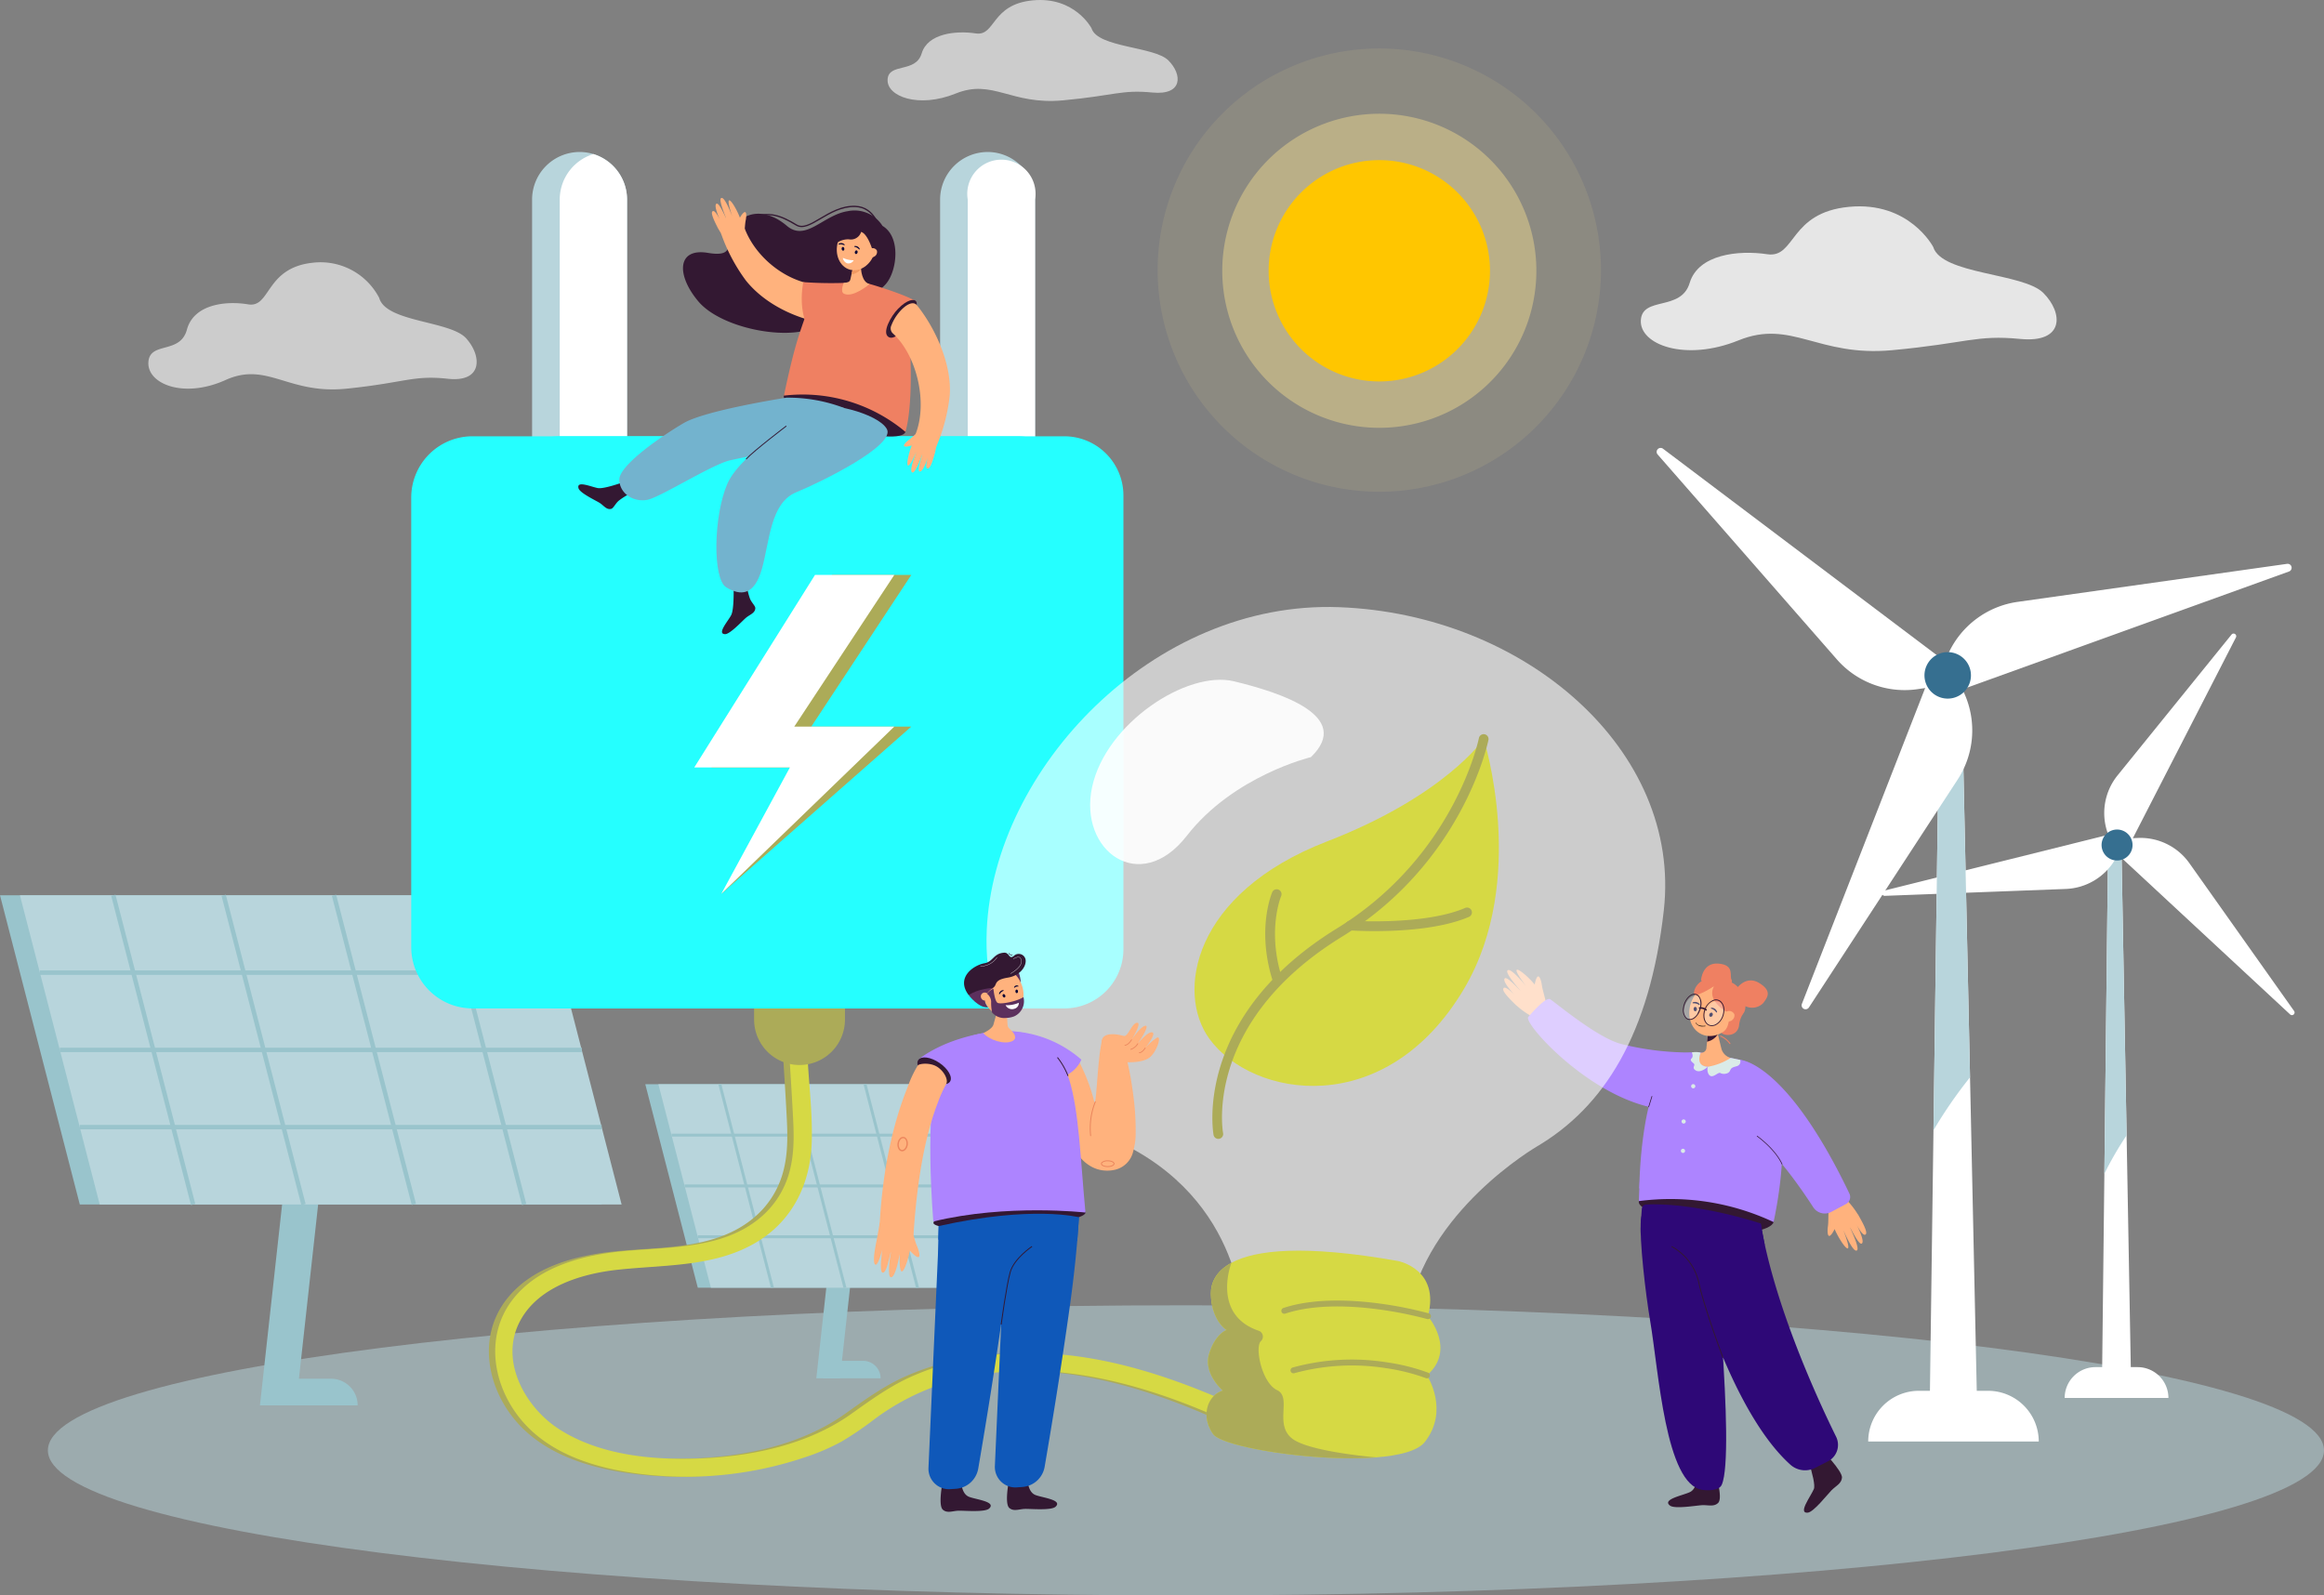 <svg xmlns="http://www.w3.org/2000/svg" xmlns:xlink="http://www.w3.org/1999/xlink" width="550" height="377.621" viewBox="0 0 550 377.621"><rect x="0" y="0" width="550" height="377.621" fill="#808080" stroke="none"/><defs><clipPath id="a"><rect width="550" height="377.622" fill="none"/></clipPath><clipPath id="b"><rect width="549.999" height="377.621" fill="none"/></clipPath><clipPath id="c"><rect width="538.67" height="68.674" fill="none"/></clipPath><clipPath id="e"><rect width="98.404" height="34.242" fill="none"/></clipPath><clipPath id="f"><rect width="68.66" height="23.893" fill="none"/></clipPath><clipPath id="g"><rect width="77.697" height="30.088" fill="none"/></clipPath><clipPath id="h"><rect width="4.461" height="5.844" fill="none"/></clipPath><clipPath id="i"><rect width="4.158" height="5.605" fill="none"/></clipPath><clipPath id="j"><rect width="160.63" height="172.35" fill="none"/></clipPath><clipPath id="k"><rect width="55.287" height="43.633" fill="none"/></clipPath><clipPath id="l"><rect width="104.921" height="104.922" fill="none"/></clipPath><clipPath id="m"><rect width="74.338" height="74.338" fill="none"/></clipPath></defs><g clip-path="url(#a)"><g transform="translate(0 0.001)"><g clip-path="url(#b)"><g transform="translate(11.33 308.947)" opacity="0.5"><g clip-path="url(#c)"><path d="M580.446,1173.5c0,18.964-120.585,34.337-269.335,34.337S41.777,1192.463,41.777,1173.5s120.585-34.337,269.335-34.337,269.335,15.373,269.335,34.337" transform="translate(-41.777 -1139.162)" fill="#b8d5dc"/></g></g></g></g><path d="M235.365,1040.517h-8.529l7.637-69.209H243Z" transform="translate(-165.317 -707.884)" fill="#99c4cc"/><path d="M0,781.316l18.885,73.2H142.4l-18.885-73.2Z" transform="translate(0 -569.419)" fill="#99c4cc"/><path d="M159.791,854.517H36.277l-18.885-73.2H140.906Z" transform="translate(-12.676 -569.419)" fill="#b8d5dc"/><rect width="123.514" height="1.05" transform="translate(9.441 229.69)" fill="#99c4cc"/><rect width="123.514" height="1.05" transform="translate(14.159 247.974)" fill="#99c4cc"/><rect width="123.512" height="1.05" transform="translate(18.876 266.255)" fill="#99c4cc"/><rect width="1.048" height="75.598" transform="translate(26.317 212.029) rotate(-14.467)" fill="#99c4cc"/><rect width="1.048" height="75.598" transform="translate(52.43 212.029) rotate(-14.465)" fill="#99c4cc"/><rect width="1.048" height="75.598" transform="matrix(0.968, -0.25, 0.25, 0.968, 78.541, 212.029)" fill="#99c4cc"/><rect width="1.048" height="75.598" transform="translate(104.654 212.029) rotate(-14.465)" fill="#99c4cc"/><g transform="translate(0 0.001)"><g clip-path="url(#b)"><path d="M235.571,1203.275h14.457a6.3,6.3,0,0,1,6.3,6.3H235.571Z" transform="translate(-171.683 -876.941)" fill="#99c4cc"/><path d="M717.938,1080.549h-5.612l5.025-45.535h5.612Z" transform="translate(-519.139 -754.313)" fill="#99c4cc"/><path d="M656.772,994.384H575.509l-12.425-48.161h81.263Z" transform="translate(-410.372 -689.603)" fill="#99c4cc"/><path d="M668.214,994.384H586.951l-12.425-48.161H655.79Z" transform="translate(-418.712 -689.603)" fill="#b8d5dc"/><rect width="81.264" height="0.693" transform="translate(158.924 268.325)" fill="#99c4cc"/><rect width="81.264" height="0.693" transform="translate(162.027 280.353)" fill="#99c4cc"/><rect width="81.262" height="0.693" transform="translate(165.131 292.383)" fill="#99c4cc"/><rect width="0.69" height="49.74" transform="matrix(0.968, -0.25, 0.25, 0.968, 170.027, 256.706)" fill="#99c4cc"/><rect width="0.69" height="49.741" transform="translate(187.206 256.706) rotate(-14.465)" fill="#99c4cc"/><rect width="0.69" height="49.741" transform="translate(204.387 256.706) rotate(-14.465)" fill="#99c4cc"/><rect width="0.69" height="49.741" transform="translate(221.566 256.706) rotate(-14.465)" fill="#99c4cc"/><path d="M718.073,1187.632h9.512a4.144,4.144,0,0,1,4.144,4.144H718.073Z" transform="translate(-523.327 -865.54)" fill="#99c4cc"/><g transform="translate(388.315 48.838)" opacity="0.8"><g clip-path="url(#e)"><path d="M1501.005,189.683s-5.641-10.849-19.914-9.489-12.574,12.234-19.371,11.215-16.312,0-18.351,6.8-11.215,3.058-11.554,8.836,10.535,9.855,23.109,4.758,18.691,3.96,36.363,2.32,19.861-3.679,30.321-2.66,10.212-6.142,5.454-10.9-24.017-4.305-26.056-10.876" transform="translate(-1431.807 -180.077)" fill="#fff"/></g></g><g transform="translate(210.05 -0.001)" opacity="0.6"><g clip-path="url(#f)"><path d="M822.786,6.706S818.85-.863,808.891.085s-8.773,8.536-13.516,7.825-11.382,0-12.8,4.742-7.825,2.134-8.062,6.165,7.351,6.876,16.124,3.32S803.675,24.9,816,23.756s13.858-2.567,21.156-1.856,7.125-4.286,3.805-7.605-16.757-3-18.18-7.588" transform="translate(-774.504 -0.002)" fill="#fff"/></g></g><g transform="translate(35.111 62.081)" opacity="0.6"><g clip-path="url(#g)"><path d="M184.1,237.351a15.643,15.643,0,0,0-15.723-8.338c-11.27,1.194-9.928,10.749-15.295,9.853s-12.88,0-14.49,5.972-8.855,2.687-9.123,7.763,8.318,8.659,18.246,4.18,14.758,3.48,28.711,2.038,15.682-3.233,23.94-2.337,8.063-5.4,4.306-9.577-18.963-3.782-20.573-9.555" transform="translate(-129.463 -228.91)" fill="#fff"/></g></g><path d="M1841.116,865.525h-6.925l.579-50.984.885-78.092h3.138l1.241,68.988Z" transform="translate(-1336.748 -536.72)" fill="#fff"/><path d="M1841.591,805.437a79.537,79.537,0,0,0-5.265,9.1l.885-78.092h3.138Z" transform="translate(-1338.304 -536.721)" fill="#b8d5dc"/><path d="M1838.339,604.141l-1.413-4.278a14.192,14.192,0,0,1,2.445-13.378l26.964-33.319a.624.624,0,0,1,1.041.678l-25.944,50.538a1.681,1.681,0,0,1-3.092-.241" transform="translate(-1338.219 -402.972)" fill="#fff"/><path d="M1844.553,731.468l4.5-.2a14.192,14.192,0,0,1,12.217,5.974l24.777,34.976a.624.624,0,0,1-.934.818l-41.63-38.654a1.681,1.681,0,0,1,1.069-2.912" transform="translate(-1343.127 -532.932)" fill="#fff"/><path d="M1699.76,729l-2.291,3.88a14.193,14.193,0,0,1-11.68,6.965l-42.831,1.631a.624.624,0,0,1-.175-1.229l55.123-13.733A1.681,1.681,0,0,1,1699.76,729" transform="translate(-1196.905 -529.44)" fill="#fff"/><path d="M1834.293,729.289a3.663,3.663,0,1,1,4.927,1.6,3.663,3.663,0,0,1-4.927-1.6" transform="translate(-1336.53 -527.62)" fill="#366f90"/><path d="M1826.239,1200.419H1801.68a7.3,7.3,0,0,1,7.3-7.3h9.954a7.3,7.3,0,0,1,7.3,7.3" transform="translate(-1313.054 -869.537)" fill="#fff"/><path d="M1695.064,767.552h-11.38l.951-70.248,1.455-107.6h5.157l2.041,95.055Z" transform="translate(-1227.059 -429.775)" fill="#fff"/><path d="M1695.843,684.76a106.966,106.966,0,0,0-8.653,12.544l1.455-107.6h5.157Z" transform="translate(-1229.614 -429.774)" fill="#b8d5dc"/><path d="M1607.858,578.491l2.767,6.178a21.324,21.324,0,0,1-1.6,20.37l-35.195,53.934a.938.938,0,0,1-1.659-.853l31.031-79.515a2.526,2.526,0,0,1,4.659-.115" transform="translate(-1145.734 -420.513)" fill="#fff"/><path d="M1514.138,446.979l-6.7.992a21.324,21.324,0,0,1-19.176-7.056l-42.4-48.479a.938.938,0,0,1,1.271-1.366l68.149,51.394a2.526,2.526,0,0,1-1.151,4.516" transform="translate(-1053.564 -284.863)" fill="#fff"/><path d="M1689.151,519.39l2.83-6.15a21.324,21.324,0,0,1,16.391-12.2l63.769-9a.938.938,0,0,1,.449,1.811L1692.3,522.822a2.526,2.526,0,0,1-3.153-3.432" transform="translate(-1230.869 -358.585)" fill="#fff"/><path d="M1689.449,571.654a5.5,5.5,0,1,1-7.609-1.635,5.5,5.5,0,0,1,7.609,1.635" transform="translate(-1223.881 -414.785)" fill="#366f90"/><path d="M1670.616,1225.8h-40.362a12,12,0,0,1,12-12h16.359a12,12,0,0,1,12,12" transform="translate(-1188.12 -884.612)" fill="#fff"/><path d="M494.834,820.3c.436,12.833,1.465,25.637,2.166,38.456.282,5.159.612,10.293-.848,15.318a21.326,21.326,0,0,1-6.751,10.419c-8.906,7.541-21.462,6.925-32.379,7.966-9.428.9-20.039,3.528-26.18,11.349-6.731,8.572-4.851,20.215,1.7,28.3,7.156,8.837,19.021,12.073,29.854,13.248a88.246,88.246,0,0,0,37.679-4.154,51.346,51.346,0,0,0,8.56-3.695,78.08,78.08,0,0,0,7.712-5.253,56.7,56.7,0,0,1,15.108-8.043c23.1-7.876,47.644-.986,69.01,8.778,2.837,1.3,5.647,2.647,8.443,4.027,2.453,1.211,4.616-2.466,2.153-3.682-21.485-10.607-44.924-19.539-69.287-15.973a64.264,64.264,0,0,0-16.126,4.553c-5.429,2.337-10.023,5.705-14.811,9.105-10.11,7.178-23.243,9.972-35.467,10.492-11.256.479-23.914-.675-33.62-6.911-7.895-5.072-14.039-15.873-9.486-25.129,4.166-8.468,14.56-11.638,23.272-12.6,11.435-1.262,23.752-.546,33.812-7.08,7.942-5.157,11.83-13.586,12.174-22.888.229-6.191-.5-12.493-.883-18.67-.4-6.357-.82-12.713-1.153-19.074q-.232-4.43-.388-8.864c-.093-2.737-4.358-2.75-4.265,0" transform="translate(-310.92 -596.328)" fill="#acab58"/><path d="M500.34,820.3c.436,12.833,1.465,25.637,2.166,38.456.282,5.159.612,10.293-.848,15.318a21.324,21.324,0,0,1-6.751,10.419c-8.906,7.541-21.462,6.925-32.379,7.966-9.428.9-20.039,3.528-26.18,11.349-6.731,8.572-4.851,20.215,1.7,28.3,7.155,8.837,19.021,12.073,29.854,13.248a88.246,88.246,0,0,0,37.679-4.154,51.359,51.359,0,0,0,8.56-3.695,78.087,78.087,0,0,0,7.712-5.253,56.694,56.694,0,0,1,15.108-8.043c23.1-7.876,47.644-.986,69.01,8.778,2.837,1.3,5.647,2.647,8.443,4.027,2.453,1.211,4.616-2.466,2.153-3.682-21.485-10.607-44.924-19.539-69.287-15.973a64.264,64.264,0,0,0-16.126,4.553c-5.429,2.337-10.023,5.705-14.811,9.105-10.11,7.178-23.243,9.972-35.467,10.492-11.256.479-23.914-.675-33.62-6.911-7.895-5.072-14.039-15.873-9.486-25.129,4.166-8.468,14.56-11.638,23.272-12.6,11.435-1.262,23.752-.546,33.812-7.08,7.942-5.157,11.83-13.586,12.174-22.888.229-6.191-.5-12.493-.883-18.67-.4-6.357-.82-12.713-1.153-19.074q-.232-4.43-.388-8.864c-.093-2.737-4.358-2.75-4.265,0" transform="translate(-314.932 -596.328)" fill="#d6d944"/><path d="M668.806,853.58h0a10.748,10.748,0,0,1-10.748-10.748V836.09a10.748,10.748,0,1,1,21.5,0v6.743a10.748,10.748,0,0,1-10.748,10.748" transform="translate(-479.589 -601.505)" fill="#acab58"/><path d="M486.791,143.885v104.9a11.283,11.283,0,0,1-7.97,10.75,11.1,11.1,0,0,1-3.27.489,11.273,11.273,0,0,1-11.239-11.239v-104.9a11.273,11.273,0,0,1,11.239-11.239,11.1,11.1,0,0,1,3.27.489,11.287,11.287,0,0,1,7.97,10.75" transform="translate(-338.388 -96.672)" fill="#b8d5dc"/><path d="M504.364,145.2V250.1a11.283,11.283,0,0,1-7.97,10.75,11.283,11.283,0,0,1-7.969-10.75V145.2a11.283,11.283,0,0,1,7.969-10.75,11.287,11.287,0,0,1,7.97,10.75" transform="translate(-355.961 -97.986)" fill="#fff"/><path d="M842.84,143.885v104.9a11.283,11.283,0,0,1-7.97,10.75,11.1,11.1,0,0,1-3.27.489,11.273,11.273,0,0,1-11.239-11.239v-104.9A11.273,11.273,0,0,1,831.6,132.646a11.1,11.1,0,0,1,3.27.489,11.287,11.287,0,0,1,7.97,10.75" transform="translate(-597.874 -96.672)" fill="#b8d5dc"/><path d="M860.413,145.2V250.1a8.329,8.329,0,1,1-15.939,0V145.2a8.082,8.082,0,1,1,15.939,0" transform="translate(-615.448 -97.986)" fill="#fff"/><path d="M502.243,516.181H373.354a14.5,14.5,0,0,1-14.5-14.5V395.262a14.5,14.5,0,0,1,14.5-14.5H502.243a14.5,14.5,0,0,1,14.5,14.5V501.683a14.5,14.5,0,0,1-14.5,14.5" transform="translate(-261.532 -277.499)" fill="#25ffff"/><path d="M570.211,516.181H450.824a14.008,14.008,0,0,1-14.008-14.009v-107.4a14.008,14.008,0,0,1,14.008-14.009H570.211a14.009,14.009,0,0,1,14.009,14.009v107.4a14.009,14.009,0,0,1-14.009,14.009" transform="translate(-318.349 -277.499)" fill="#25ffff"/><path d="M623.061,577.225l20.262-29.917H620.69l28.573-45.566h18.764l-23.669,35.9h23.669Z" transform="translate(-452.355 -365.667)" fill="#acab58"/><path d="M612.241,577.225l16.235-29.917H605.844l28.573-45.566h18.764l-23.669,35.9h23.669Z" transform="translate(-441.536 -365.667)" fill="#fff"/><path d="M1595.122,1047.133c-.182,1.075-.074,3.324-.236,4.4-.07.468-.2,2.07.242,2.249.385.155,1.073-1.009,1.334-1.612,1.619,3.7,5.029,7.943,2.125.4l.01,0c.3.631,2.324,5.325,3.174,4.643.623-.5-1.156-4.317-1.634-5.359l.025-.015c.57,1.023,2.133,4.2,2.752,3.752.815-.586-1.324-4.619-1.324-4.619s1.7,3.386,2.3,2.369c.342-.574-.723-2.548-1.4-3.768h0c-.142-.256-.268-.479-.36-.649a2.072,2.072,0,0,0-.244-.358,18.486,18.486,0,0,0-2.358-3.058,2.36,2.36,0,0,0-2.8-.752,3.4,3.4,0,0,0-1.612,2.371" transform="translate(-1162.29 -761.267)" fill="#ffb27d"/><path d="M1321.842,854.269c-.117-1.084-.831-3.212-.969-4.295-.06-.469-.37-2.045-.844-2.089-.412-.038-.757,1.278-.843,1.93-2.56-3.085-6.988-6.178-2.151.223l-.008.006c-.456-.52-3.679-4.443-4.31-3.544-.462.658,2.283,3.811,3.025,4.673l-.02.021c-.825-.818-3.189-3.415-3.663-2.81-.624.8,2.526,4.053,2.526,4.053s-2.55-2.763-2.855-1.612c-.172.649,1.387,2.237,2.371,3.214h0c.207.2.388.383.522.519a2.02,2.02,0,0,0,.331.274,18.054,18.054,0,0,0,3.1,2.257,2.345,2.345,0,0,0,2.89-.082,3.461,3.461,0,0,0,.9-2.739" transform="translate(-955.971 -616.774)" fill="#ffb27d"/><path d="M1462.37,1289.484s.089,2.473-1.6,3.267-6.652,1.7-4.683,3.186c1.13.851,6.151-.022,7.579-.1s2.806.446,3.81-.538c1.1-1.083-.375-6.079-.375-6.079a5.836,5.836,0,0,1-2.3.725,4.681,4.681,0,0,1-2.431-.458" transform="translate(-1060.859 -939.576)" fill="#331832"/><path d="M1572.03,1246.062s3.667,9.74,2.923,11.486-3.862,5.828-1.432,5.583c1.394-.141,4.578-4.233,5.592-5.271s2.384-1.591,2.5-3.012c.124-1.564-4.74-6.551-4.74-6.551s-.471-7.1-1.278-6.316c-1.162,1.134-3.561,4.082-3.561,4.082" transform="translate(-1145.687 -905.104)" fill="#331832"/><path d="M1484.357,844.819s.285-4.264,4.171-3.91,2.5,2.983,3.063,3.827-1.584,2.614-3.472,2.544-3.762-2.461-3.762-2.461" transform="translate(-1081.791 -612.835)" fill="#ef8062"/><path d="M1431.723,1055.836c.7-7.838,16.8,1.234,16.8,1.234s5.635,54.02,2.334,61.507c-.652,1.478-3.314,1.393-4.557,1.224-8.793-1.191-10.367-28.16-12.4-40.044-1.019-5.962-2.6-19.181-2.179-23.921" transform="translate(-1043.38 -767.163)" fill="#2e0877"/><path d="M1461.958,1048.313c-.507,1.917-7.941,3.771-16.736,1.526s-15.646-4.574-15.139-6.491,8.18-2.7,16.975-.452,15.407,3.5,14.9,5.417" transform="translate(-1042.217 -759.061)" fill="#331832"/><path d="M1434.26,928.209a27.818,27.818,0,0,1-4.107-2.463s4.85-7.946,14.629-7.189c1.354.1,7.456,1.323,8.764,1.585,16.794,3.37,8.56,37.767,8.482,38.513a57.272,57.272,0,0,0-31.875-4.964,92.537,92.537,0,0,1,4.107-25.482" transform="translate(-1042.287 -669.403)" fill="#ad84ff"/><path d="M1460.1,1055.584s-14.753-4.975-27.061-4.5a1.1,1.1,0,0,0-1.071.991s-.343,4.409-.268,5.878c.167,3.251,29.35,2.725,29.35,2.725Z" transform="translate(-1043.41 -765.999)" fill="#2e0877"/><path d="M1490.131,890.088a6.513,6.513,0,0,1-5.408,2.1c-3.311-.075-1.692-3.336-1.692-3.336a1.2,1.2,0,0,0,1.353-1.171l.1-.961.051-.477.165-1.523.148-1.367.606-5.608,1.4,5.756.238.978.818,3.374a3.11,3.11,0,0,0,2.206,2.234l.017,0" transform="translate(-1080.536 -639.694)" fill="#ffb27d"/><path d="M1492.2,902.571a3.908,3.908,0,0,1-2.552,1.764l.166-1.523c.962-.162,2.387-.241,2.387-.241" transform="translate(-1085.646 -657.789)" fill="#331832"/><path d="M1506.812,884.286a6.092,6.092,0,0,0-.888,2.69c-.432,2.844-3.9,2.551-4.329,1.49-.053-.131,2.051-4.352,2.051-4.352l1.205-.117Z" transform="translate(-1094.353 -644.253)" fill="#ef8062"/><path d="M1474.774,861.56c1.514-3.271,4.97-4.919,7.72-3.68s3.753,4.9,2.239,8.166-4.97,4.919-7.72,3.68-3.752-4.9-2.239-8.166" transform="translate(-1074.293 -624.918)" fill="#ffb27d"/><path d="M1482.918,855.321c.054.244-2.14,2.938,3.379,6.3s5.17-5.068.922-7.169c-6.135-3.033-8.914.6-8.988,2.326s4.687-1.461,4.687-1.461" transform="translate(-1077.325 -621.872)" fill="#ef8062"/><path d="M1505.334,879.379s1.267,3.51-.713,5.622c0,0,2.064-.837,2.347-1.369a22.431,22.431,0,0,0,.827-2.669Z" transform="translate(-1096.559 -640.887)" fill="#ef8062"/><path d="M1504.412,884.82a1.374,1.374,0,0,1-1.817-.675,1.428,1.428,0,0,1,1.1-1.635,1.374,1.374,0,0,1,1.817.675,1.428,1.428,0,0,1-1.1,1.635" transform="translate(-1095.051 -643.099)" fill="#ffb27d"/><path d="M1493.035,879.666a.122.122,0,0,1-.046-.1.12.12,0,0,1,.129-.113,1.372,1.372,0,0,1,1.321.976.119.119,0,0,1-.076.153.14.14,0,0,1-.158-.076,2.175,2.175,0,0,0-1.1-.811.128.128,0,0,1-.073-.029" transform="translate(-1088.082 -640.941)" fill="#080435"/><path d="M1492.337,884.4a.473.473,0,0,1-.563.33.464.464,0,0,1-.157-.628.473.473,0,0,1,.563-.329.464.464,0,0,1,.157.628" transform="translate(-1087.043 -644.075)" fill="#080435"/><path d="M1477.042,874.739a.125.125,0,0,1-.08-.075.118.118,0,0,1,.073-.153,1.381,1.381,0,0,1,1.595.42.118.118,0,0,1-.01.17.139.139,0,0,1-.175-.012,2.2,2.2,0,0,0-1.324-.35.125.125,0,0,1-.078,0" transform="translate(-1076.395 -637.266)" fill="#080435"/><path d="M1478.661,879.249c0,.288-.172.518-.387.515s-.39-.239-.391-.526.173-.519.387-.515.39.239.391.526" transform="translate(-1077.073 -640.409)" fill="#080435"/><g transform="translate(403.435 237.001)" opacity="0.3"><g clip-path="url(#h)"><path d="M1491.991,876.615c-.2,1.61-1.34,3-2.557,3.106s-2.045-1.115-1.849-2.725,1.34-3,2.557-3.106,2.045,1.115,1.849,2.725" transform="translate(-1487.557 -873.883)" fill="#fff"/></g></g><g transform="translate(398.453 235.666)" opacity="0.3"><g clip-path="url(#i)"><path d="M1473.231,871.663c-.373,1.547-1.555,2.845-2.641,2.9s-1.663-1.154-1.29-2.7,1.555-2.845,2.641-2.9,1.663,1.154,1.29,2.7" transform="translate(-1469.188 -868.96)" fill="#fff"/></g></g><path d="M1491.193,876.07a4.235,4.235,0,0,0,.152-.624c.013-.073.025-.148.033-.221.014-.125.024-.247.027-.37a2.8,2.8,0,0,0-.715-2.081,1.738,1.738,0,0,0-1.41-.523,2.015,2.015,0,0,0-.329.055,3.826,3.826,0,0,0-2.259,2.379,4.193,4.193,0,0,0-.2.883,3.975,3.975,0,0,0-.008.845,2.6,2.6,0,0,0,.7,1.606,1.862,1.862,0,0,0,.528.372,1.812,1.812,0,0,0,.176.07,1.763,1.763,0,0,0,.706.082,2.154,2.154,0,0,0,.757-.207,3.537,3.537,0,0,0,1.542-1.558c.041-.071.078-.146.113-.222a4.4,4.4,0,0,0,.191-.485m-4.258,1.243a2.806,2.806,0,0,1-.245-.916,3.567,3.567,0,0,1,.006-.8,4.219,4.219,0,0,1,.176-.8,3.592,3.592,0,0,1,.135-.359,3.172,3.172,0,0,1,2.047-1.943,1.588,1.588,0,0,1,.247-.038,1.54,1.54,0,0,1,1.243.461,2.191,2.191,0,0,1,.543.984,2.9,2.9,0,0,1,.09.495c0,.01,0,.018,0,.028a.055.055,0,0,1,0,.016,2.153,2.153,0,0,1,.014.27,3.465,3.465,0,0,1-.024.5,3.912,3.912,0,0,1-.1.538c-.029.119-.064.234-.1.348s-.089.238-.139.351v0a3.445,3.445,0,0,1-1.48,1.668,1.991,1.991,0,0,1-.78.234,1.582,1.582,0,0,1-.791-.138,1.557,1.557,0,0,1-.453-.323,1.973,1.973,0,0,1-.385-.558.045.045,0,0,0-.006-.01" transform="translate(-1083.327 -635.687)" fill="#331832"/><path d="M1472.662,871.224c.032-.08.061-.159.088-.241a.7.7,0,0,0-.079.009,4.648,4.648,0,0,1-.539,1.2.008.008,0,0,1,0-.005c.028-.039.054-.078.08-.118,0-.006.009-.014.012-.02.031-.046.062-.1.09-.145.044-.072.088-.146.129-.223s.079-.153.115-.233.067-.151.1-.229m0,0c.032-.08.061-.159.088-.241a.7.7,0,0,0-.079.009,4.648,4.648,0,0,1-.539,1.2.008.008,0,0,1,0-.005c.028-.039.054-.078.08-.118,0-.006.009-.014.012-.02.031-.046.062-.1.09-.145.044-.072.088-.146.129-.223s.079-.153.115-.233.067-.151.1-.229m0,0c.032-.08.061-.159.088-.241a.7.7,0,0,0-.079.009,4.648,4.648,0,0,1-.539,1.2.008.008,0,0,1,0-.005c.028-.039.054-.078.08-.118,0-.006.009-.014.012-.02.031-.046.062-.1.09-.145.044-.072.088-.146.129-.223s.079-.153.115-.233.067-.151.1-.229m0,0c.032-.08.061-.159.088-.241a.7.7,0,0,0-.079.009,4.648,4.648,0,0,1-.539,1.2.008.008,0,0,1,0-.005c.028-.039.054-.078.08-.118,0-.006.009-.014.012-.02.031-.046.062-.1.09-.145.044-.072.088-.146.129-.223s.079-.153.115-.233.067-.151.1-.229m0,0c.032-.08.061-.159.088-.241a.7.7,0,0,0-.079.009,4.648,4.648,0,0,1-.539,1.2.008.008,0,0,1,0-.005c.028-.039.054-.078.08-.118,0-.006.009-.014.012-.02.031-.046.062-.1.09-.145.044-.072.088-.146.129-.223s.079-.153.115-.233.067-.151.1-.229m0,0c.032-.08.061-.159.088-.241a.7.7,0,0,0-.079.009,4.648,4.648,0,0,1-.539,1.2.008.008,0,0,1,0-.005c.028-.039.054-.078.08-.118,0-.006.009-.014.012-.02.031-.046.062-.1.09-.145.044-.072.088-.146.129-.223s.079-.153.115-.233.067-.151.1-.229m0,0c.032-.08.061-.159.088-.241a.7.7,0,0,0-.079.009,4.648,4.648,0,0,1-.539,1.2.008.008,0,0,1,0-.005c.028-.039.054-.078.08-.118,0-.006.009-.014.012-.02.031-.046.062-.1.09-.145.044-.072.088-.146.129-.223s.079-.153.115-.233.067-.151.1-.229m0,0c.032-.08.061-.159.088-.241a.7.7,0,0,0-.079.009,4.648,4.648,0,0,1-.539,1.2.008.008,0,0,1,0-.005c.028-.039.054-.078.08-.118,0-.006.009-.014.012-.02.031-.046.062-.1.09-.145.044-.072.088-.146.129-.223s.079-.153.115-.233.067-.151.1-.229m.225-.246c.035-.12.064-.244.088-.367.013-.066.023-.133.034-.2a2.986,2.986,0,0,0-.58-2.5,1.5,1.5,0,0,0-.4-.292,1.327,1.327,0,0,0-.372-.12,1.385,1.385,0,0,0-.286-.015h0c-.023,0-.05,0-.074,0-1.165.1-2.316,1.557-2.562,3.245a2.987,2.987,0,0,0,.581,2.5,1.416,1.416,0,0,0,.438.311,1.355,1.355,0,0,0,.607.117h.008c.026,0,.052,0,.079,0a2.121,2.121,0,0,0,1.218-.59v0h0a4.119,4.119,0,0,0,.943-1.322,4.531,4.531,0,0,0,.276-.764m-.787,1.266a3.278,3.278,0,0,1-.79.85,1.784,1.784,0,0,1-.755.34s0,0-.006,0a0,0,0,0,1,0,0,.071.071,0,0,1-.028,0,.625.625,0,0,1-.1.014.816.816,0,0,1-.113,0,1.148,1.148,0,0,1-.848-.365,2.768,2.768,0,0,1-.532-2.287s0-.005,0-.007a.08.08,0,0,0,0-.009l0,0,0-.021c.235-1.6,1.3-2.984,2.382-3.078a1.21,1.21,0,0,1,.2,0,1.1,1.1,0,0,1,.383.1,1.231,1.231,0,0,1,.374.265.264.264,0,0,1,.025.029,2.059,2.059,0,0,1,.469.951,3.724,3.724,0,0,1,.032,1.349c-.012.076-.024.153-.039.228-.026.13-.058.259-.094.387a4.648,4.648,0,0,1-.539,1.2.446.446,0,0,0-.032.047m.562-1.02c.032-.08.061-.159.088-.241a.7.7,0,0,0-.079.009,4.648,4.648,0,0,1-.539,1.2.008.008,0,0,1,0-.005c.028-.039.054-.078.08-.118,0-.006.009-.014.012-.02.031-.046.062-.1.09-.145.044-.072.088-.146.129-.223s.079-.153.115-.233.067-.151.1-.229m0,0c.032-.08.061-.159.088-.241a.7.7,0,0,0-.079.009,4.648,4.648,0,0,1-.539,1.2.008.008,0,0,1,0-.005c.028-.039.054-.078.08-.118,0-.006.009-.014.012-.02.031-.046.062-.1.09-.145.044-.072.088-.146.129-.223s.079-.153.115-.233.067-.151.1-.229m0,0c.032-.08.061-.159.088-.241a.7.7,0,0,0-.079.009,4.648,4.648,0,0,1-.539,1.2.008.008,0,0,1,0-.005c.028-.039.054-.078.08-.118,0-.006.009-.014.012-.02.031-.046.062-.1.09-.145.044-.072.088-.146.129-.223s.079-.153.115-.233.067-.151.1-.229m0,0c.032-.08.061-.159.088-.241a.7.7,0,0,0-.079.009,4.648,4.648,0,0,1-.539,1.2.008.008,0,0,1,0-.005c.028-.039.054-.078.08-.118,0-.006.009-.014.012-.02.031-.046.062-.1.09-.145.044-.072.088-.146.129-.223s.079-.153.115-.233.067-.151.1-.229m0,0c.032-.08.061-.159.088-.241a.7.7,0,0,0-.079.009,4.648,4.648,0,0,1-.539,1.2.008.008,0,0,1,0-.005c.028-.039.054-.078.08-.118,0-.006.009-.014.012-.02.031-.046.062-.1.09-.145.044-.072.088-.146.129-.223s.079-.153.115-.233.067-.151.1-.229m0,0c.032-.08.061-.159.088-.241a.7.7,0,0,0-.079.009,4.648,4.648,0,0,1-.539,1.2.008.008,0,0,1,0-.005c.028-.039.054-.078.08-.118,0-.006.009-.014.012-.02.031-.046.062-.1.09-.145.044-.072.088-.146.129-.223s.079-.153.115-.233.067-.151.1-.229m0,0c.032-.08.061-.159.088-.241a.7.7,0,0,0-.079.009,4.648,4.648,0,0,1-.539,1.2.008.008,0,0,1,0-.005c.028-.039.054-.078.08-.118,0-.006.009-.014.012-.02.031-.046.062-.1.09-.145.044-.072.088-.146.129-.223s.079-.153.115-.233.067-.151.1-.229" transform="translate(-1070.369 -632.218)" fill="#331832"/><path d="M1482.563,879.368a.193.193,0,0,1-.108-.127.183.183,0,0,1,.14-.224,2.165,2.165,0,0,1,1.671.462.184.184,0,0,1,.038.262.2.2,0,0,1-.269.033,1.78,1.78,0,0,0-1.347-.393.2.2,0,0,1-.125-.013" transform="translate(-1080.4 -640.604)" fill="#331832"/><path d="M1514.6,857.874s2.251-3.638,5.577-1.609,1.716,3.626.963,4.732a3.689,3.689,0,0,1-4.31.712c-1.663-.9-2.229-3.834-2.229-3.834" transform="translate(-1103.835 -623.593)" fill="#ef8062"/><path d="M1503.386,905.848a.117.117,0,0,1-.1-.054,5.219,5.219,0,0,0-2.142-1.705.117.117,0,0,1-.062-.153.111.111,0,0,1,.154-.064,5.36,5.36,0,0,1,2.248,1.794.118.118,0,0,1-.034.162.124.124,0,0,1-.065.019" transform="translate(-1093.974 -658.73)" fill="#ef8062"/><path d="M1481.445,893.431a1.88,1.88,0,0,1-1.764-.786.066.066,0,0,1,.03-.086.069.069,0,0,1,.084.029c.441.922,2.123.7,2.135.687a.075.075,0,0,1,.072.054.066.066,0,0,1-.052.073,4.236,4.236,0,0,1-.5.028" transform="translate(-1078.379 -650.49)" fill="#020202"/><path d="M1477.763,918.27s-1.45,3.187,1.693,3.337c0,0-1.688,1.562-2.829.894s-.021-1.214-.5-1.653-1.016-.761-.513-1.249.032-1.377.032-1.377a4.611,4.611,0,0,1,2.122.048" transform="translate(-1075.268 -669.115)" fill="#daebe8"/><path d="M1476.715,946.763a.495.495,0,1,0-.505.467.487.487,0,0,0,.505-.467" transform="translate(-1075.501 -689.639)" fill="#daebe8"/><path d="M1467.778,1003.181a.495.495,0,1,0-.505.467.486.486,0,0,0,.505-.467" transform="translate(-1068.988 -730.757)" fill="#daebe8"/><path d="M1468.362,977.539a.495.495,0,1,0-.505.467.486.486,0,0,0,.505-.467" transform="translate(-1069.413 -712.069)" fill="#daebe8"/><path d="M1361.909,897.352s-2,7.356-2.229,19.5l12.417-32.355a66.092,66.092,0,0,1-16.669-2.006c-5.669-1.411-15.78-9.978-16.839-10.592-1.143-.663-5.217,4.239-5.217,4.239-.91,1.6,13.371,17.59,28.537,21.216" transform="translate(-971.724 -635.389)" fill="#ad84ff"/><path d="M1510.918,925.01s10.823.246,25.854,31.627a1.9,1.9,0,0,1-.793,2.486l-3.493,1.862a3.265,3.265,0,0,1-4.292-1.137c-3.169-4.9-10.42-15.364-16.355-18.46-7.835-4.087-.921-16.378-.921-16.378" transform="translate(-1099.095 -674.143)" fill="#ad84ff"/><path d="M1495.45,923.265l2.228.473a1.125,1.125,0,0,1-.733,1.466c-1.1.332-1.324.327-1.693,1.139s-1.736.817-2.209.521-1.339.755-2.117.737-1.207-1.362-.884-2.24a14.507,14.507,0,0,0,5.408-2.1" transform="translate(-1085.855 -672.871)" fill="#daebe8"/><path d="M1539.01,998.039a.077.077,0,0,1-.07-.044c-1.656-3.614-5.831-6.569-5.874-6.6a.078.078,0,0,1,.089-.127c.042.032,4.25,3.009,5.925,6.661a.078.078,0,0,1-.038.1.105.105,0,0,1-.032.006" transform="translate(-1117.267 -722.423)" fill="#331832"/><path d="M1438.5,959.174a.049.049,0,0,1-.022,0,.075.075,0,0,1-.051-.1l.766-2.465a.086.086,0,0,1,.1-.051.075.075,0,0,1,.051.1l-.767,2.466a.076.076,0,0,1-.073.054" transform="translate(-1048.317 -697.134)" fill="#331832"/><path d="M1465.375,1066.553s9.527,42.281,26.271,57.4a5.22,5.22,0,0,0,5.889.771l3.065-1.562a4.376,4.376,0,0,0,1.884-5.82c-4.337-8.8-14.626-31.081-17.833-50.46Z" transform="translate(-1067.957 -777.299)" fill="#2e0877"/><path d="M1470.614,1113.941c-.043-.114-4.29-11.331-5.712-17.677a12.758,12.758,0,0,0-6.417-8.6l.087-.2a13,13,0,0,1,6.537,8.757c1.42,6.327,5.662,17.534,5.705,17.645Z" transform="translate(-1062.936 -792.537)" fill="#331832"/><path d="M643.21,187.457a7.833,7.833,0,0,0-8.213-3.48c-5.848.888-9.893,7.312-14.437,3.456s-9.34-3.685-12.134-.179.757,7.814-6.544,6.592-7.52,5.224-2.256,11.48,20.569,9.313,27.333,6.233,14.43-7.344,17.051-10.35,3.659-11.1-.8-13.753" transform="translate(-434.358 -133.995)" fill="#331832"/><path d="M684.753,185.026c-.01-.05-1.1-5.025-5.618-5.172-3.137-.1-5.82,1.474-8.175,2.866-2.26,1.335-4.212,2.488-5.819,1.515-4.007-2.427-6.923-3.37-10.85-1.4l-.142-.283c4.459-2.231,7.821-.6,11.156,1.416,1.444.875,3.232-.181,5.494-1.517,2.392-1.413,5.1-3.018,8.347-2.91,4.771.156,5.907,5.372,5.918,5.425Z" transform="translate(-476.74 -130.843)" fill="#331832"/><path d="M675.009,204.929c-1.828,0-3.951-.932-6.146-2.764a.055.055,0,0,1-.006-.076.062.062,0,0,1,.073-.006c3.758,3.136,7.291,3.607,9.458,1.263,2.318-2.516,5.643-3.5,8.283-2.434a4.13,4.13,0,0,0,4.493-.77.053.053,0,0,1,.075,0,.051.051,0,0,1,0,.073,4.16,4.16,0,0,1-2.865,1.152,4.608,4.608,0,0,1-1.743-.356c-2.607-1.05-5.882-.073-8.169,2.408a4.548,4.548,0,0,1-3.456,1.514" transform="translate(-487.45 -145.851)" fill="#331832"/><path d="M634.976,211.847a41.788,41.788,0,0,1-5.913-11.241l5.652-1.019c3.1,8.009,12.078,14.085,19.852,13.257l6.316,9.006c-4.477,1.678-18.57-.85-25.906-10" transform="translate(-458.457 -145.459)" fill="#ffb27d"/><path d="M628.807,181.821c.219-.911.241-2.847.442-3.764.087-.4.287-1.764-.1-1.943-.334-.155-1.008.806-1.27,1.308-1.245-3.264-4.054-7.1-1.869-.466l-.009,0c-.231-.557-1.786-4.7-2.578-4.161-.58.394.8,3.768,1.17,4.688l-.023.011c-.453-.909-1.676-3.72-2.25-3.372-.756.457.934,4.036.934,4.036s-1.33-3-1.923-2.161c-.334.473.509,2.226,1.049,3.311h0c.113.227.213.426.286.577a1.8,1.8,0,0,0,.2.321,16.025,16.025,0,0,0,1.935,2.755,2.145,2.145,0,0,0,2.446.8,2.913,2.913,0,0,0,1.558-1.944" transform="translate(-452.77 -125.9)" fill="#ffb27d"/><path d="M632.782,506.931s.13,4.915-.57,6.3-3.494,4.491-1.445,4.519c1.176.016,4.025-3.092,4.921-3.861s2.17-1.09,2.225-2.273c.026-.562-.926-1.353-1.291-2.339a16.855,16.855,0,0,1-.817-3.6s-1.482-1.661-2.193-1.082a2.805,2.805,0,0,0-.83,2.34" transform="translate(-459.162 -367.655)" fill="#331832"/><path d="M712.735,350.908c-.537,1.8-7.41,1.341-15.351-1.027s-13.944-5.747-13.406-7.548,7.41-1.341,15.351,1.027,13.943,5.747,13.406,7.548" transform="translate(-498.454 -248.69)" fill="#331832"/><path d="M515.347,419.965s-4.544,1.663-6.034,1.432-5.181-1.907-4.624.045c.32,1.12,4.029,2.849,5,3.458s1.634,1.717,2.753,1.4c.531-.151,1-1.3,1.812-1.957a16.793,16.793,0,0,1,3.126-1.9s1.125-1.926.384-2.419a2.679,2.679,0,0,0-2.417-.055" transform="translate(-367.773 -305.868)" fill="#331832"/><path d="M708.028,255.586s-1.768-6.05-9.326-6.252c-3.572-.1-6.941-.24-9.078,5.88-1.919,5.5-3.025,8.117-5.558,20.124a37.851,37.851,0,0,1,28.758,8.575c1.669-5.666,1.567-18.37.431-27.06-.355-2.715-4.611.674-5.227-1.267" transform="translate(-498.544 -181.695)" fill="#ef8062"/><path d="M726.666,250.736l-1.727,7.016s-21.917,2.732-23.7-.5c-2.66-4.814-1.243-11.036-1.243-11.036a92.278,92.278,0,0,0,9.564.184c2.935-.166,3.714-.5,7.132.542,7.851,2.4,9.977,3.793,9.977,3.793" transform="translate(-509.876 -179.441)" fill="#ef8062"/><path d="M780.339,262.085c.553.807-.222,3.64-1.9,5.605-1.747,2.052-3.489,3.575-4.62,2.851-1.593-1.02.543-4.9,2.255-6.656,2.234-2.287,3.867-2.376,4.261-1.8" transform="translate(-563.549 -190.79)" fill="#331832"/><path d="M735.269,224.925c-.992-.486-.062-2.561-.062-2.561.861-.079,1.424-.186,1.57-.839l.177-.8.087-.4.282-1.27.252-1.141,1.034-4.68.6,4.993.1.848s.121,3.1,2,3.559c.067-.034-3.886,3.348-6.043,2.291" transform="translate(-535.526 -155.405)" fill="#ffb27d"/><path d="M745.3,234.673a3.241,3.241,0,0,1-2.268,1.25l.281-1.27c.806-.046,1.987.02,1.987.02" transform="translate(-541.516 -171.003)" fill="#f09962"/><path d="M758.628,216.168a5.308,5.308,0,0,0-.427,2.37c-.035,2.445-2.912,2.611-3.385,1.769-.058-.1,1.2-3.906,1.2-3.906l.976-.242Z" transform="translate(-550.104 -157.536)" fill="#331832"/><path d="M730.481,199.717c.875-2.933,3.527-4.731,5.922-4.016s3.628,3.672,2.753,6.6-3.526,4.731-5.922,4.016-3.628-3.672-2.753-6.6" transform="translate(-532.165 -142.512)" fill="#ffb27d"/><path d="M745.5,214.893a.1.1,0,0,1,.044-.189,1.121,1.121,0,0,1,1.193.664.1.1,0,0,1-.045.137.114.114,0,0,1-.139-.045,1.773,1.773,0,0,0-.99-.552.1.1,0,0,1-.064-.015" transform="translate(-543.278 -156.468)" fill="#080435"/><path d="M746.579,219.022c-.062.236-.252.39-.425.344a.4.4,0,0,1-.2-.51c.062-.236.253-.39.425-.344a.4.4,0,0,1,.2.509" transform="translate(-543.633 -159.245)" fill="#080435"/><path d="M731.85,212.5a.1.1,0,0,1-.075-.054.1.1,0,0,1,.043-.138,1.12,1.12,0,0,1,1.355.163.1.1,0,0,1,.011.144.113.113,0,0,1-.145.011,1.776,1.776,0,0,0-1.126-.137.1.1,0,0,1-.064.01" transform="translate(-533.305 -154.615)" fill="#080435"/><path d="M735.065,215.938c.033.242-.083.457-.26.48s-.346-.154-.379-.4.083-.456.26-.479.346.154.379.4" transform="translate(-535.241 -157.085)" fill="#080435"/><path d="M735.485,225.022a1.611,1.611,0,0,0,.987,1.28,1.383,1.383,0,0,0,1.58-.709,5.84,5.84,0,0,1-2.567-.571" transform="translate(-536.017 -163.996)" fill="#fff"/><path d="M648.185,354.528s-17.123,10.39-20.432,17.946-3.576,22.6-.262,24.579,6.62,2.1,8.448-4.5,2-15.528,8.093-18.018,23.6-11.156,21.443-14.972-14.657-6.711-17.29-5.031" transform="translate(-455.595 -258.023)" fill="#73b3ce"/><path d="M579.935,347.051s-19.057,2.957-24.27,6-15.472,10.08-15.273,13.521,3.626,5.246,6.652,4.656,15.17-8.293,19.5-9.33a180.6,180.6,0,0,1,24.569-3.7l2.52-8.7a37.437,37.437,0,0,0-13.692-2.449" transform="translate(-393.832 -252.928)" fill="#73b3ce"/><path d="M650.922,379.47l-.153-.146c1.974-2.1,9.462-7.787,9.538-7.844l.127.165c-.075.057-7.55,5.739-9.513,7.825" transform="translate(-474.277 -270.733)" fill="#331832"/><path d="M732.614,194.212a2.539,2.539,0,0,1-2.942,1.752,4.964,4.964,0,0,0-4.068,2.03l1.236-6.361,5.82-.462,3.242,1.438.439,5.531-.5,2.5-.529-2.112s-1.128-3.865-2.7-4.314" transform="translate(-528.816 -139.325)" fill="#331832"/><path d="M758.084,218.675a1.118,1.118,0,0,1-1.566-.351,1.228,1.228,0,0,1,.716-1.506,1.118,1.118,0,0,1,1.566.351,1.228,1.228,0,0,1-.716,1.506" transform="translate(-551.29 -157.896)" fill="#ffb27d"/><path d="M791.248,286.4a41.787,41.787,0,0,1-3.222,12.286l-4.858-3.062c2.956-7.588.2-18.79-5.463-23.881a1.637,1.637,0,0,1-.253-1.88c1.12-3.03,4.6-6.489,6.053-4.686,3.849,4.762,8.254,13.392,7.744,21.223" transform="translate(-566.475 -192.9)" fill="#ffb27d"/><path d="M792.98,373.026c-.776.525-2.1,1.938-2.866,2.48-.333.235-1.4,1.108-1.239,1.5.143.34,1.287.085,1.82-.108-1.284,3.249-1.8,7.972,1.065,1.6l.008,0c-.206.567-1.852,4.672-.906,4.81.693.1,1.952-3.321,2.3-4.25l.025.008c-.28.977-1.274,3.876-.615,4.007.866.173,2.034-3.609,2.034-3.609s-1.043,3.112-.04,2.892c.565-.123,1.127-1.986,1.46-3.151h0c.07-.244.13-.458.178-.619a1.793,1.793,0,0,0,.071-.37,16.041,16.041,0,0,0,.431-3.339,2.145,2.145,0,0,0-1.265-2.242,2.914,2.914,0,0,0-2.461.383" transform="translate(-574.915 -271.474)" fill="#ffb27d"/><g transform="translate(233.465 143.664)" opacity="0.6"><g clip-path="url(#j)"><path d="M944.3,529.775c-44.118-1.657-81.716,38.408-83.4,76.375-1.057,23.863,12.327,41.216,33.368,51.229,28.584,14.867,27.341,43.251,27.341,43.251l38.494,1.446c1.142-25.787,27.454-42.51,30.818-44.545,16.077-9.418,26.9-26.634,30.214-56.009,4.261-37.78-32.72-70.089-76.838-71.747" transform="translate(-860.84 -529.726)" fill="#fff"/></g></g><path d="M1105,1121s5.416,8.211-.5,15.76c-1.652,2.11-6.053,3.233-11.609,3.659-14.324,1.109-36.311-2.405-38.517-5.541-3.062-4.356-1.217-9.229,2.314-10.275,0,0-4.737-4.026-3.233-8.757s4.1-5.575,4.1-5.575-3.625-2.255-3.688-8.615c-.026-2.516,1.137-5.271,4.833-7.279,5.644-3.068,17.2-4.39,39.436-.443,0,0,10.037,1.874,7.1,13.067,0,0,6.8,7.907-.242,14" transform="translate(-767.295 -795.469)" fill="#d6d944"/><g transform="translate(257.993 160.892)" opacity="0.9"><g clip-path="url(#k)"><path d="M1003.532,611.563s-18.3,4.373-29.375,18.621-25.666,3.572-22.411-11.538,22.468-27.716,33.582-25.033,28.243,8.267,18.2,17.95" transform="translate(-951.283 -593.25)" fill="#fff"/></g></g><path d="M1158.491,1190.975a.7.7,0,0,1-.328-.047,47.38,47.38,0,0,0-9.415-2.353,51.584,51.584,0,0,0-21.723,1.19.7.7,0,1,1-.386-1.349A53,53,0,0,1,1149,1187.2a47.723,47.723,0,0,1,9.682,2.431.7.7,0,0,1-.194,1.349" transform="translate(-820.717 -864.743)" fill="#acab58"/><path d="M1152.913,1139.432a.7.7,0,0,1-.261-.024,90.279,90.279,0,0,0-11.787-2.326c-6.115-.8-14.86-1.266-21.8,1.04a.7.7,0,1,1-.442-1.331c7.194-2.392,16.175-1.917,22.442-1.1a91.8,91.8,0,0,1,11.97,2.365.7.7,0,0,1-.125,1.372" transform="translate(-814.898 -827.202)" fill="#acab58"/><path d="M1092.9,1148.187c-14.324,1.109-36.311-2.405-38.517-5.542-3.062-4.356-1.217-9.229,2.314-10.275,0,0-4.737-4.026-3.233-8.757s4.1-5.576,4.1-5.576-3.625-2.255-3.688-8.615c-.025-2.516,1.137-5.271,4.833-7.279l.009,0s-4.814,12.311,6.559,16.1a1.464,1.464,0,0,1,.381,2.462c-1.421,1.518.285,9.857,3.884,11.563s-.853,8.245,3.7,11.563c3.5,2.55,14.688,3.878,19.661,4.353" transform="translate(-767.295 -803.235)" fill="#acab58"/><path d="M1045.827,715.78c-7.873-10.9-3.98-34.341,27.854-46.654,28.066-10.855,37.1-24.277,37.1-24.277s10.589,33.322-4.593,59.051c-18.529,31.4-50.175,25.978-60.364,11.879" transform="translate(-759.648 -469.963)" fill="#d6d944"/><path d="M1059.355,736.428a1.148,1.148,0,0,1-1.125-.926c-.054-.277-5.042-27.815,29.219-48.9,27.877-17.161,33.529-44.792,33.583-45.068a1.149,1.149,0,0,1,2.255.436c-.056.289-5.869,28.88-34.637,46.586-32.917,20.26-28.22,46.239-28.169,46.5a1.147,1.147,0,0,1-.9,1.349,1.074,1.074,0,0,1-.224.022" transform="translate(-771.026 -466.868)" fill="#acab58"/><path d="M1106.788,798.088a1.15,1.15,0,0,1-1.1-.817c-3.58-11.856-.1-20.123.044-20.467a1.148,1.148,0,0,1,2.109.91c-.033.076-3.278,7.886.044,18.9a1.149,1.149,0,0,1-.766,1.431,1.212,1.212,0,0,1-.333.048" transform="translate(-804.644 -565.629)" fill="#acab58"/><path d="M1181.032,797.616c-3.286,0-5.56-.149-5.815-.169a1.147,1.147,0,0,1-1.065-1.224,1.127,1.127,0,0,1,1.225-1.066c.168.006,17.4,1.145,27.082-3.022a1.149,1.149,0,0,1,.906,2.112c-6.629,2.85-16.226,3.369-22.332,3.369" transform="translate(-855.713 -577.235)" fill="#acab58"/><path d="M927.457,935.937a7.85,7.85,0,0,1-3.161-1.121c-3.209-1.972-5.362-6.139-6.979-13.511a35.953,35.953,0,0,0-2.943-7.527l7.233-3.88a43.941,43.941,0,0,1,3.727,9.647c.562,2.561.861-13.6,2.245-15.132.848-.937,4.267.6,4.267.6a81.69,81.69,0,0,1,2.712,12.823,62.95,62.95,0,0,1,.6,9.543,15.688,15.688,0,0,1-.623,4.195,5.754,5.754,0,0,1-4.017,4.143,8.179,8.179,0,0,1-3.061.215" transform="translate(-666.391 -658.912)" fill="#ffb27d"/><path d="M962.328,1014.266c-.889,0-1.586-.344-1.587-.786a.507.507,0,0,1,.164-.359,2.135,2.135,0,0,1,1.432-.433h.013c.889,0,1.586.344,1.587.786s-.7.792-1.6.792Zm.008-1.361a1.941,1.941,0,0,0-1.28.369.3.3,0,0,0-.1.207c0,.27.565.569,1.374.569h.013c.814,0,1.382-.3,1.382-.576s-.565-.57-1.374-.57Z" transform="translate(-700.182 -738.042)" fill="#e9845c"/><path d="M951.2,969.407a.11.11,0,0,1-.107-.1,16.884,16.884,0,0,1,1.121-8.093.1.1,0,0,1,.143-.051.107.107,0,0,1,.051.14,16.648,16.648,0,0,0-1.1,7.978.107.107,0,0,1-.094.118s-.008,0-.013,0" transform="translate(-693.089 -700.483)" fill="#e9845c"/><path d="M966.723,901.923s4.4.374,6.116-1.341,2.622-5.206,1.33-4.369a16.011,16.011,0,0,0-2.648,2.361s2.744-3.394,1.672-3.692-3.429,2.677-3.429,2.677,2.943-4.3,1.839-4.252-3.316,3.328-3.316,3.328,2.578-4.109,1.3-4.025-2.108,3.41-3.18,3.112-5.234-1.321-5.234,1.684Z" transform="translate(-700.495 -650.529)" fill="#ffb27d"/><path d="M993.953,915.583a.087.087,0,0,1-.089-.083.088.088,0,0,1,.083-.1c.7-.044,1.318-1.075,1.323-1.084a.087.087,0,0,1,.124-.032.09.09,0,0,1,.032.121c-.027.048-.668,1.123-1.467,1.174Z" transform="translate(-724.323 -666.319)" fill="#e9845c"/><path d="M986.474,912.064a.089.089,0,0,1-.024-.175,3.03,3.03,0,0,0,1.611-1.307.09.09,0,1,1,.156.089,3.147,3.147,0,0,1-1.719,1.39.059.059,0,0,1-.024,0" transform="translate(-718.871 -663.595)" fill="#e9845c"/><path d="M981.423,908.569h-.016a.088.088,0,0,1-.087-.092.087.087,0,0,1,.089-.086h.016c.744,0,1.463-1.212,1.47-1.225a.086.086,0,0,1,.122-.032.089.089,0,0,1,.033.121c-.032.054-.779,1.314-1.627,1.314" transform="translate(-715.18 -661.105)" fill="#e9845c"/><path d="M883.657,1293.334s.127,2.451,1.806,3.1,6.5,1.141,4.749,2.767c-1.006.932-5.88.479-7.252.516s-2.643.67-3.688-.221c-1.149-.98-.163-6.036-.163-6.036a5.481,5.481,0,0,0,2.264.528,4.368,4.368,0,0,0,2.284-.651" transform="translate(-640.403 -942.575)" fill="#331832"/><path d="M888.262,1019.031s.629,11.058-2.33,32.384c-2.136,15.4-4.73,30.922-6.007,38.366a5.779,5.779,0,0,1-5.269,4.837l-1.417.1a4.851,4.851,0,0,1-5.1-5.119l2.232-50.19.438-16.511Z" transform="translate(-632.688 -742.665)" fill="#0f58b9"/><path d="M825.71,1294.9s.127,2.451,1.806,3.1,6.5,1.141,4.749,2.766c-1.006.932-5.88.479-7.252.516s-2.643.67-3.687-.221c-1.149-.98-.163-6.036-.163-6.036a5.482,5.482,0,0,0,2.264.528,4.369,4.369,0,0,0,2.284-.651" transform="translate(-598.171 -943.713)" fill="#331832"/><path d="M830.315,1020.594s.629,11.058-2.33,32.384c-2.137,15.4-4.73,30.921-6.007,38.365a5.779,5.779,0,0,1-5.269,4.837l-1.417.095a4.85,4.85,0,0,1-5.1-5.119l2.232-50.19.438-16.511Z" transform="translate(-590.456 -743.804)" fill="#0f58b9"/><path d="M814.517,1056.5c.07,1.334,8.158,1.647,18.136,1.066s17.92-2.177,17.85-3.511-8.126-1.9-18.1-1.321-17.952,2.432-17.882,3.766" transform="translate(-593.615 -767.064)" fill="#331832"/><path d="M813.962,907.495s1.577-7.046,14.6-7.469c18.786-.609,17.511,16.7,19.957,42.891,0,0-18.577-2.118-36,2.117,0,0-2.348-26.735,1.443-37.539" transform="translate(-591.635 -655.923)" fill="#ad84ff"/><path d="M801.94,906.469l8.636,4.479s18.677,1.19,23.6.241,6.183-4.617,6.183-4.617a27.271,27.271,0,0,0-14.408-6.522c-.845-.115-1.72-.193-2.627-.227a25.729,25.729,0,0,0-4.524.212c-11.314,1.585-16.863,6.434-16.863,6.434" transform="translate(-584.449 -655.772)" fill="#ad84ff"/><path d="M860.443,868.513l.9-3.2.261-.932,1.537-5.479.367,5.4.22,3.24.07,1.026c.047.7.476.832,1.009,1.423.216.24,1.6,1.692.094,2.4-1.873.889-5.45-.284-6.842-1.909.01,0,2.1-.939,2.387-1.973" transform="translate(-625.346 -625.964)" fill="#ffb27d"/><path d="M852.078,1060.109s-10.906-2.891-33.2,2.082l-.086,3.228,32.881.275Z" transform="translate(-596.733 -771.993)" fill="#0f58b9"/><path d="M800.754,923.462c-.694,1.04.423,3.028,2.5,4.44s4.314,1.713,5.008.673-.423-3.028-2.495-4.44-4.314-1.713-5.008-.673" transform="translate(-583.434 -672.563)" fill="#331832"/><path d="M775.3,968.938c.551-8.645,1.917-21.53,5.767-31.405a29.564,29.564,0,0,1,1.976-4.4c.571-1.01-.559-3.166-2.276-4.162-1.612-.935-4.077-.708-4.454-.214a26.08,26.08,0,0,0-2.344,4.971c-3.6,8.8-6.25,20.586-6.789,35.1Z" transform="translate(-559.116 -676.557)" fill="#ffb27d"/><path d="M883.488,847.681a7.142,7.142,0,0,1,.6,2.9c0,1.685-2.464-1.949-2.464-1.949Z" transform="translate(-642.52 -617.786)" fill="#5c305d"/><path d="M866.218,848.814c-1.052-3.04-3.948-4.8-6.469-3.924s-3.712,4.044-2.66,7.084,3.948,4.8,6.469,3.924,3.712-4.044,2.66-7.084" transform="translate(-624.363 -615.589)" fill="#ffb27d"/><path d="M845.355,840.708,847.6,840a1.7,1.7,0,0,0,1.083-1c.318-.831.805-1.324,2.958-1.683,2.726-.454,4.181-2.434,4.182-3.909a1.65,1.65,0,0,0-2.8-1.233c-1.217.968-.981-.841-2.325-.752-2.511.167-2.581,2.143-4.593,2.492-2.637.458-6.923,3.415-3.749,7.571Z" transform="translate(-613.082 -605.932)" fill="#331832"/><path d="M872.841,864.263a.1.1,0,0,0,.029-.082.1.1,0,0,0-.108-.085,1.06,1.06,0,0,0-.976.856.1.1,0,0,0,.07.12.107.107,0,0,0,.12-.069,1.678,1.678,0,0,1,.81-.712.1.1,0,0,0,.056-.027" transform="translate(-635.35 -629.748)" fill="#080435"/><path d="M874.922,868.113c.106.208.314.315.465.239a.379.379,0,0,0,.082-.516c-.105-.209-.314-.315-.465-.239a.379.379,0,0,0-.083.516" transform="translate(-637.595 -632.282)" fill="#080435"/><path d="M885.9,860.263a.072.072,0,0,0,.042-.059.118.118,0,0,0-.064-.122.687.687,0,0,0-.955.312.116.116,0,0,0,.025.135.073.073,0,0,0,.109-.008,1.027,1.027,0,0,1,.793-.26.066.066,0,0,0,.049,0" transform="translate(-644.915 -626.762)" fill="#080435"/><path d="M886.067,864.065c.018.233.17.411.339.4s.291-.213.273-.446-.17-.411-.339-.4-.291.213-.273.446" transform="translate(-645.759 -629.401)" fill="#080435"/><path d="M845.374,863.908s2.282,3.088,4.577,2.878c0,0-2.348-2.228,1.149-4.6,0,0-3.623.169-5.726,1.721" transform="translate(-616.104 -628.358)" fill="#5c305d"/><path d="M856.569,868.161a.945.945,0,1,0-.648-1.252,1,1,0,0,0,.648,1.252" transform="translate(-623.75 -631.377)" fill="#ffb27d"/><path d="M862.826,862.843s.282,2.927.977,3.349,4.472-.289,6.125-1.352l.012.006a3.933,3.933,0,0,1-2.174,4.538,5.551,5.551,0,0,1-1.864.381,3.821,3.821,0,0,1-3.39-1.29,11.134,11.134,0,0,1-.221-2.6,2.523,2.523,0,0,0-.973-1.831,3.725,3.725,0,0,1,1.508-1.2" transform="translate(-627.724 -628.836)" fill="#5c305d"/><path d="M880.823,832.276a.72.72,0,0,1-.69-.484l.127-.038a.575.575,0,0,0,.565.388.954.954,0,0,0,.219-.025l.029.127a1.046,1.046,0,0,1-.25.032" transform="translate(-641.436 -606.178)" fill="#331832"/><path d="M881.778,839.13l-.032-.057c.028-.016,2.731-1.457,2.545-2.968a.991.991,0,0,0-.388-.8c-.339-.184-.833.044-1.266.242-.068.032-.134.063-.2.089l-.026-.057c.062-.029.127-.06.194-.089.453-.21.956-.442,1.328-.242a1.054,1.054,0,0,1,.421.856c.191,1.552-2.467,2.971-2.58,3.032" transform="translate(-642.611 -608.665)" fill="#fff"/><path d="M855.44,837.681l0-.064a4.776,4.776,0,0,0,3.927-2.074l.057.032a4.829,4.829,0,0,1-3.981,2.106" transform="translate(-623.438 -608.94)" fill="#fff"/><path d="M784.236,995.6a.745.745,0,0,1-.119-.01.993.993,0,0,1-.661-.41,2.008,2.008,0,0,1-.314-1.457h0a2.148,2.148,0,0,1,.5-1.135,1.052,1.052,0,0,1,.947-.4c.666.089,1.1.929.976,1.87-.122.881-.7,1.543-1.325,1.543m.226-3.1a.812.812,0,0,0-.585.3,1.806,1.806,0,0,0-.415.964h0a1.687,1.687,0,0,0,.253,1.218.7.7,0,0,0,.448.286.6.6,0,0,0,.075,0c.456,0,.907-.553,1.005-1.263.1-.763-.212-1.441-.7-1.508a.626.626,0,0,0-.078,0" transform="translate(-570.733 -723.094)" fill="#ec865c"/><path d="M763.978,1067.017s6.963.208,7.2.712c.548,1.162,1.107,3.7,1.632,4.867.228.508.875,2.269.4,2.561-.414.254-1.595-.9-2.09-1.522-.689,3.6-2.665,8.577-2.422.895h-.013c-.162.766-.971,5.571-2.087,5.421-.849-.114-.23-4.636.023-5.9l-.035-.011c-.369,1.261-.989,5.043-1.955,4.82-.823-.19-.062-5.437-.062-5.437s-1.039,4.276-1.737,3.458c-.641-.751.221-4.783.477-6.006.266-1.27.67-3.859.67-3.859" transform="translate(-555.778 -777.637)" fill="#ffb27d"/><path d="M924.94,927.094a17.086,17.086,0,0,0-2.49-4.352l.169-.133a17.362,17.362,0,0,1,2.524,4.421Z" transform="translate(-672.277 -672.393)" fill="#331832"/><path d="M873.49,1106.057l-.213-.026c.013-.092,1.223-9.155,2.136-12.409.923-3.286,5.165-6.12,5.207-6.149l.118.178c-.042.029-4.218,2.818-5.118,6.028-.908,3.241-2.119,12.288-2.13,12.377" transform="translate(-636.439 -792.545)" fill="#331832"/><path d="M877.515,875.708a6.811,6.811,0,0,0,3.128-.569,1.4,1.4,0,0,1-1.054,1.422,1.68,1.68,0,0,1-2.073-.853" transform="translate(-639.528 -637.797)" fill="#fff"/><g transform="translate(273.969 11.474)" opacity="0.1"><g clip-path="url(#l)"><path d="M1010.186,94.768a52.461,52.461,0,1,1,52.461,52.461,52.461,52.461,0,0,1-52.461-52.461" transform="translate(-1010.187 -42.308)" fill="#ffe690"/></g></g><g transform="translate(289.26 26.922)" opacity="0.4"><g clip-path="url(#m)"><path d="M1066.574,136.443a37.169,37.169,0,1,1,37.169,37.168,37.168,37.168,0,0,1-37.169-37.168" transform="translate(-1066.573 -99.274)" fill="#ffe690"/></g></g><path d="M1107.05,165.942a26.191,26.191,0,1,1,26.191,26.191,26.191,26.191,0,0,1-26.191-26.191" transform="translate(-806.812 -101.851)" fill="#ffc600"/></g></g></g></svg>